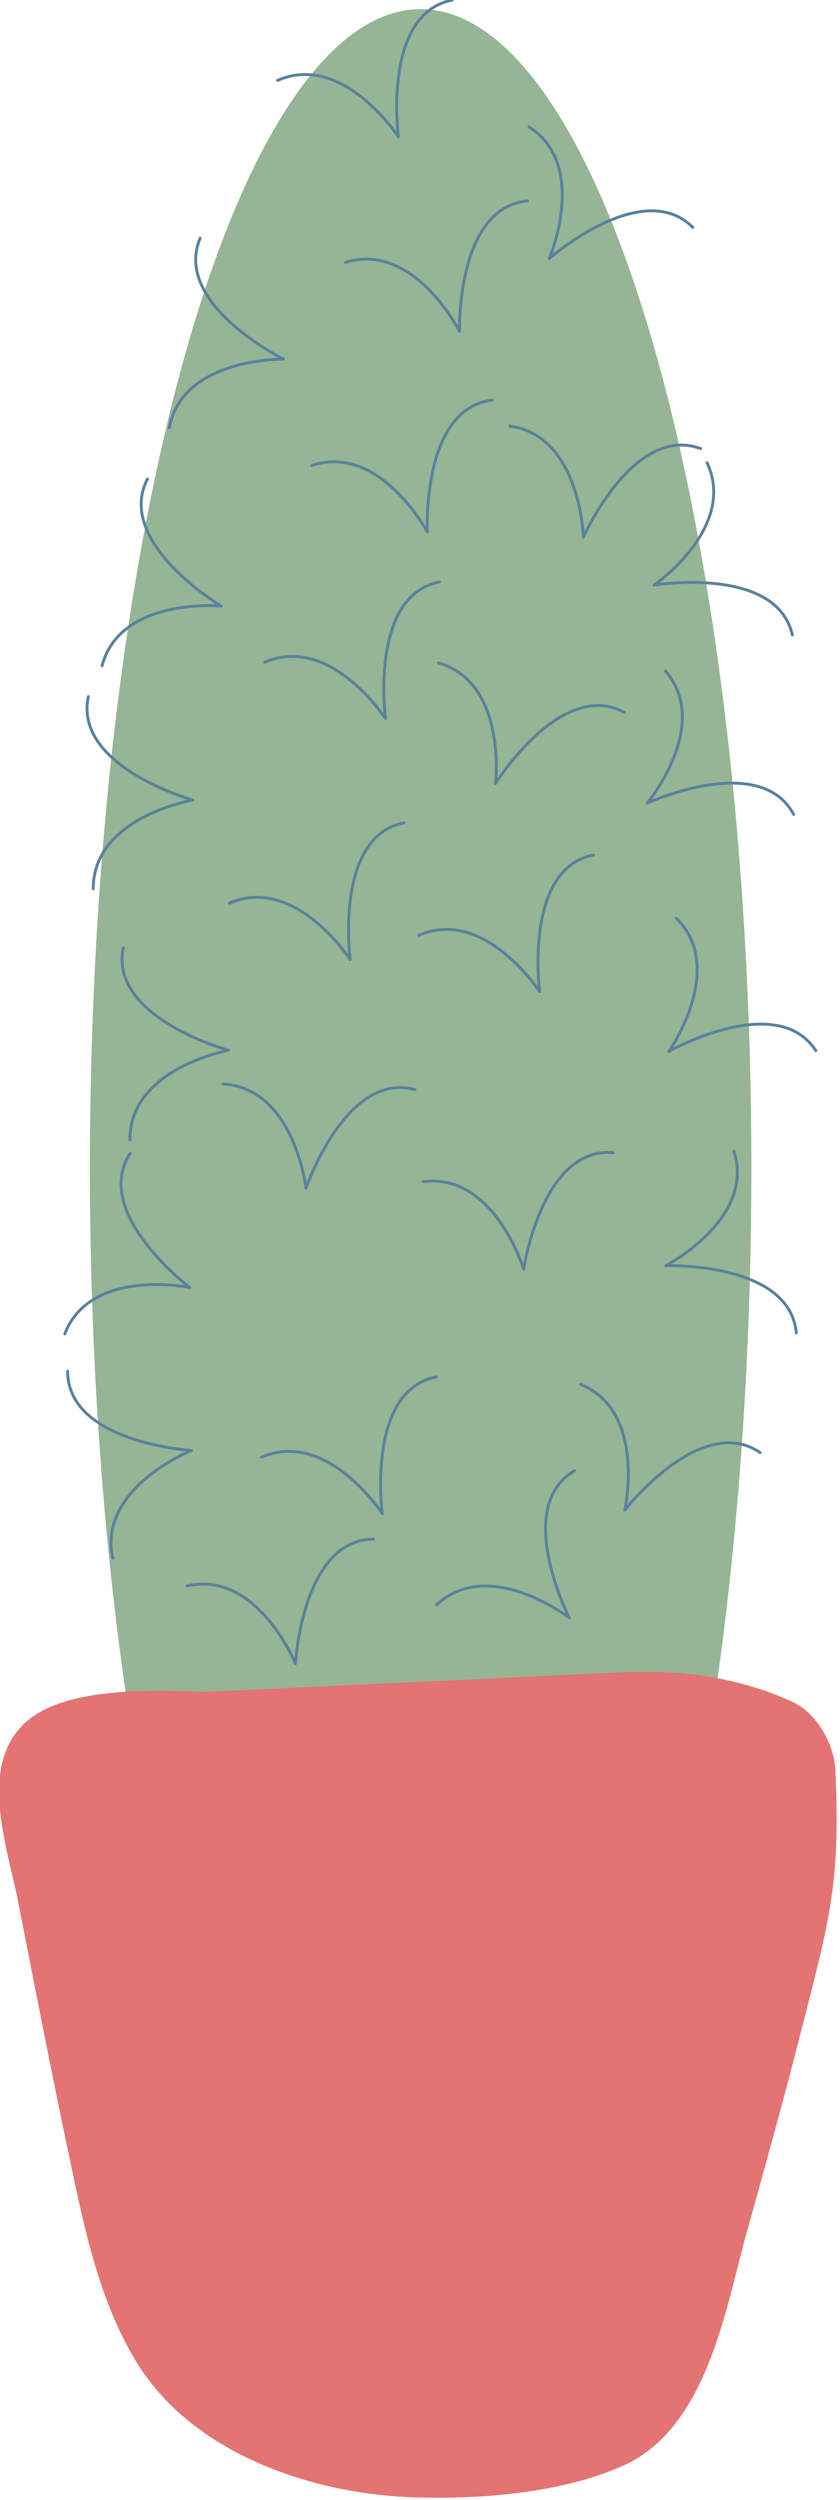 <?xml version="1.0" encoding="UTF-8" standalone="no"?>
<!DOCTYPE svg PUBLIC "-//W3C//DTD SVG 1.1//EN" "http://www.w3.org/Graphics/SVG/1.1/DTD/svg11.dtd">
<svg width="100%" height="100%" viewBox="0 0 245 729" version="1.1" xmlns="http://www.w3.org/2000/svg" xmlns:xlink="http://www.w3.org/1999/xlink" xml:space="preserve" xmlns:serif="http://www.serif.com/" style="fill-rule:evenodd;clip-rule:evenodd;stroke-linecap:round;stroke-linejoin:round;stroke-miterlimit:1.5;">
    <g id="Cactus-2" serif:id="Cactus 2" transform="matrix(1,0,0,1,-655.773,-1437.3)">
        <g transform="matrix(2.72,0,0,2.72,-1446.82,-2532.59)">
            <ellipse cx="818.117" cy="1584.76" rx="35.465" ry="124.26" style="fill:rgb(149,181,148);"/>
        </g>
        <g transform="matrix(2.72,0,0,2.72,-2057.31,-2609.77)">
            <path d="M1064.06,1667.18L1019.5,1669.28C1014.54,1669.09 1007.38,1668.87 1002.71,1670.95C994.157,1674.79 998.128,1685.28 999.366,1691.6C1001.19,1700.88 1002.99,1710.17 1004.95,1719.43C1006.49,1726.74 1008.11,1734.62 1012.09,1741.13C1018.14,1751.02 1031.05,1755.32 1042.02,1755.64C1049.07,1755.85 1057.76,1755.17 1064.31,1752.22C1073.35,1748.15 1075.29,1735.18 1077.51,1727.29C1079.53,1720.06 1081.53,1712.83 1083.38,1705.56C1086.38,1693.76 1087.61,1689.87 1087.03,1677.62C1086.9,1674.93 1085.07,1671.61 1082.55,1670.41C1079.72,1669.06 1076.64,1668.2 1073.55,1667.66C1070.43,1667.12 1067.22,1667.08 1064.06,1667.18" style="fill:rgb(228,115,115);"/>
        </g>
        <g transform="matrix(2.72,0,0,2.72,-1425.38,-2614.06)">
            <path d="M792.682,1532.48C788.218,1528.02 780.35,1525.72 774.86,1522.06C772.764,1520.66 770.105,1520.33 768.471,1518.7" style="fill:none;"/>
        </g>
        <g transform="matrix(0.525,-2.669,2.669,0.525,-4111.01,3098.23)">
            <path d="M794.509,1637.09C786.972,1638.57 788.732,1651.75 788.732,1651.75C788.732,1651.75 782.82,1642.64 775.779,1645.7" style="fill:none;stroke:rgb(89,129,158);stroke-width:0.31px;"/>
        </g>
        <g transform="matrix(1.907,1.94,-1.94,1.907,2538.3,-2802.39)">
            <path d="M794.509,1637.09C786.972,1638.57 788.732,1651.75 788.732,1651.75C788.732,1651.75 782.82,1642.64 775.779,1645.7" style="fill:none;stroke:rgb(89,129,158);stroke-width:0.31px;"/>
        </g>
        <g transform="matrix(1.911,-1.936,1.936,1.911,-3993.92,183.235)">
            <path d="M794.509,1637.09C786.972,1638.57 788.732,1651.75 788.732,1651.75C788.732,1651.75 782.82,1642.64 775.779,1645.7" style="fill:none;stroke:rgb(89,129,158);stroke-width:0.31px;"/>
        </g>
        <g transform="matrix(2.72,0,0,2.72,-1378.08,-2614.06)">
            <path d="M794.509,1637.09C786.972,1638.57 788.732,1651.75 788.732,1651.75C788.732,1651.75 782.82,1642.64 775.779,1645.7" style="fill:none;stroke:rgb(89,129,158);stroke-width:0.31px;"/>
        </g>
        <g transform="matrix(2.615,0.75,-0.75,2.615,-15.212,-3103.45)">
            <path d="M794.509,1637.09C786.972,1638.57 788.732,1651.75 788.732,1651.75C788.732,1651.75 782.82,1642.64 775.779,1645.7" style="fill:none;stroke:rgb(89,129,158);stroke-width:0.31px;"/>
        </g>
        <g transform="matrix(2.72,0,0,2.72,-1387.44,-2775.64)">
            <path d="M794.509,1637.09C786.972,1638.57 788.732,1651.75 788.732,1651.75C788.732,1651.75 782.82,1642.64 775.779,1645.7" style="fill:none;stroke:rgb(89,129,158);stroke-width:0.31px;"/>
        </g>
        <g transform="matrix(0.801,2.6,-2.6,0.801,4507.3,-1702.24)">
            <path d="M794.509,1637.09C786.972,1638.57 788.732,1651.75 788.732,1651.75C788.732,1651.75 782.82,1642.64 775.779,1645.7" style="fill:none;stroke:rgb(89,129,158);stroke-width:0.31px;"/>
        </g>
        <g transform="matrix(2.72,0,0,2.72,-1332.18,-2766.27)">
            <path d="M794.509,1637.09C786.972,1638.57 788.732,1651.75 788.732,1651.75C788.732,1651.75 782.82,1642.64 775.779,1645.7" style="fill:none;stroke:rgb(89,129,158);stroke-width:0.31px;"/>
        </g>
        <g transform="matrix(2.72,0,0,2.72,-1377.14,-2845.89)">
            <path d="M794.509,1637.09C786.972,1638.57 788.732,1651.75 788.732,1651.75C788.732,1651.75 782.82,1642.64 775.779,1645.7" style="fill:none;stroke:rgb(89,129,158);stroke-width:0.31px;"/>
        </g>
        <g transform="matrix(2.096,1.734,-1.734,2.096,2011.27,-3163.98)">
            <path d="M794.509,1637.09C786.972,1638.57 788.732,1651.75 788.732,1651.75C788.732,1651.75 782.82,1642.64 775.779,1645.7" style="fill:none;stroke:rgb(89,129,158);stroke-width:0.31px;"/>
        </g>
        <g transform="matrix(2.72,0,0,2.72,-1373.39,-3015.56)">
            <path d="M794.509,1637.09C786.972,1638.57 788.732,1651.75 788.732,1651.75C788.732,1651.75 782.82,1642.64 775.779,1645.7" style="fill:none;stroke:rgb(89,129,158);stroke-width:0.31px;"/>
        </g>
        <g transform="matrix(1.512,2.261,-2.261,1.512,3358.01,-2768.05)">
            <path d="M794.509,1637.09C786.972,1638.57 788.732,1651.75 788.732,1651.75C788.732,1651.75 782.82,1642.64 775.779,1645.7" style="fill:none;stroke:rgb(89,129,158);stroke-width:0.31px;"/>
        </g>
        <g transform="matrix(1.518,-2.257,2.257,1.518,-4186.83,814.844)">
            <path d="M794.509,1637.09C786.972,1638.57 788.732,1651.75 788.732,1651.75C788.732,1651.75 782.82,1642.64 775.779,1645.7" style="fill:none;stroke:rgb(89,129,158);stroke-width:0.31px;"/>
        </g>
        <g transform="matrix(0.079,2.719,-2.719,0.079,5275.36,-667.131)">
            <path d="M794.509,1637.09C786.972,1638.57 788.732,1651.75 788.732,1651.75C788.732,1651.75 782.82,1642.64 775.779,1645.7" style="fill:none;stroke:rgb(89,129,158);stroke-width:0.31px;"/>
        </g>
        <g transform="matrix(2.711,0.228,-0.228,2.711,-981.247,-3065.31)">
            <path d="M794.509,1637.09C786.972,1638.57 788.732,1651.75 788.732,1651.75C788.732,1651.75 782.82,1642.64 775.779,1645.7" style="fill:none;stroke:rgb(89,129,158);stroke-width:0.31px;"/>
        </g>
        <g transform="matrix(2.705,0.287,-0.287,2.705,-869.661,-3160.44)">
            <path d="M794.509,1637.09C786.972,1638.57 788.732,1651.75 788.732,1651.75C788.732,1651.75 782.82,1642.64 775.779,1645.7" style="fill:none;stroke:rgb(89,129,158);stroke-width:0.31px;"/>
        </g>
        <g transform="matrix(2.321,1.419,-1.419,2.321,1339.11,-3358.97)">
            <path d="M794.509,1637.09C786.972,1638.57 788.732,1651.75 788.732,1651.75C788.732,1651.75 782.82,1642.64 775.779,1645.7" style="fill:none;stroke:rgb(89,129,158);stroke-width:0.31px;"/>
        </g>
        <g transform="matrix(2.438,1.207,-1.207,2.438,815.757,-3195.16)">
            <path d="M794.509,1637.09C786.972,1638.57 788.732,1651.75 788.732,1651.75C788.732,1651.75 782.82,1642.64 775.779,1645.7" style="fill:none;stroke:rgb(89,129,158);stroke-width:0.31px;"/>
        </g>
        <g transform="matrix(-0.272,2.707,-2.707,-0.272,5535.75,120.552)">
            <path d="M794.509,1637.09C786.972,1638.57 788.732,1651.75 788.732,1651.75C788.732,1651.75 782.82,1642.64 775.779,1645.7" style="fill:none;stroke:rgb(89,129,158);stroke-width:0.31px;"/>
        </g>
        <g transform="matrix(1.049,-2.51,2.51,1.049,-4250.8,1990.6)">
            <path d="M794.509,1637.09C786.972,1638.57 788.732,1651.75 788.732,1651.75C788.732,1651.75 782.82,1642.64 775.779,1645.7" style="fill:none;stroke:rgb(89,129,158);stroke-width:0.31px;"/>
        </g>
        <g transform="matrix(1.073,-2.5,2.5,1.073,-4263.69,1870.1)">
            <path d="M794.509,1637.09C786.972,1638.57 788.732,1651.75 788.732,1651.75C788.732,1651.75 782.82,1642.64 775.779,1645.7" style="fill:none;stroke:rgb(89,129,158);stroke-width:0.31px;"/>
        </g>
        <g transform="matrix(1.688,-2.133,2.133,1.688,-4134.26,508.242)">
            <path d="M794.509,1637.09C786.972,1638.57 788.732,1651.75 788.732,1651.75C788.732,1651.75 782.82,1642.64 775.779,1645.7" style="fill:none;stroke:rgb(89,129,158);stroke-width:0.31px;"/>
        </g>
        <g transform="matrix(1.011,2.526,-2.526,1.011,4225.76,-1918.35)">
            <path d="M794.509,1637.09C786.972,1638.57 788.732,1651.75 788.732,1651.75C788.732,1651.75 782.82,1642.64 775.779,1645.7" style="fill:none;stroke:rgb(89,129,158);stroke-width:0.31px;"/>
        </g>
        <g transform="matrix(2.564,-0.908,0.908,2.564,-2700.3,-1609.88)">
            <path d="M794.509,1637.09C786.972,1638.57 788.732,1651.75 788.732,1651.75C788.732,1651.75 782.82,1642.64 775.779,1645.7" style="fill:none;stroke:rgb(89,129,158);stroke-width:0.31px;"/>
        </g>
        <g transform="matrix(2.674,0.501,-0.501,2.674,-539.585,-2889.51)">
            <path d="M794.509,1637.09C786.972,1638.57 788.732,1651.75 788.732,1651.75C788.732,1651.75 782.82,1642.64 775.779,1645.7" style="fill:none;stroke:rgb(89,129,158);stroke-width:0.31px;"/>
        </g>
    </g>
</svg>
